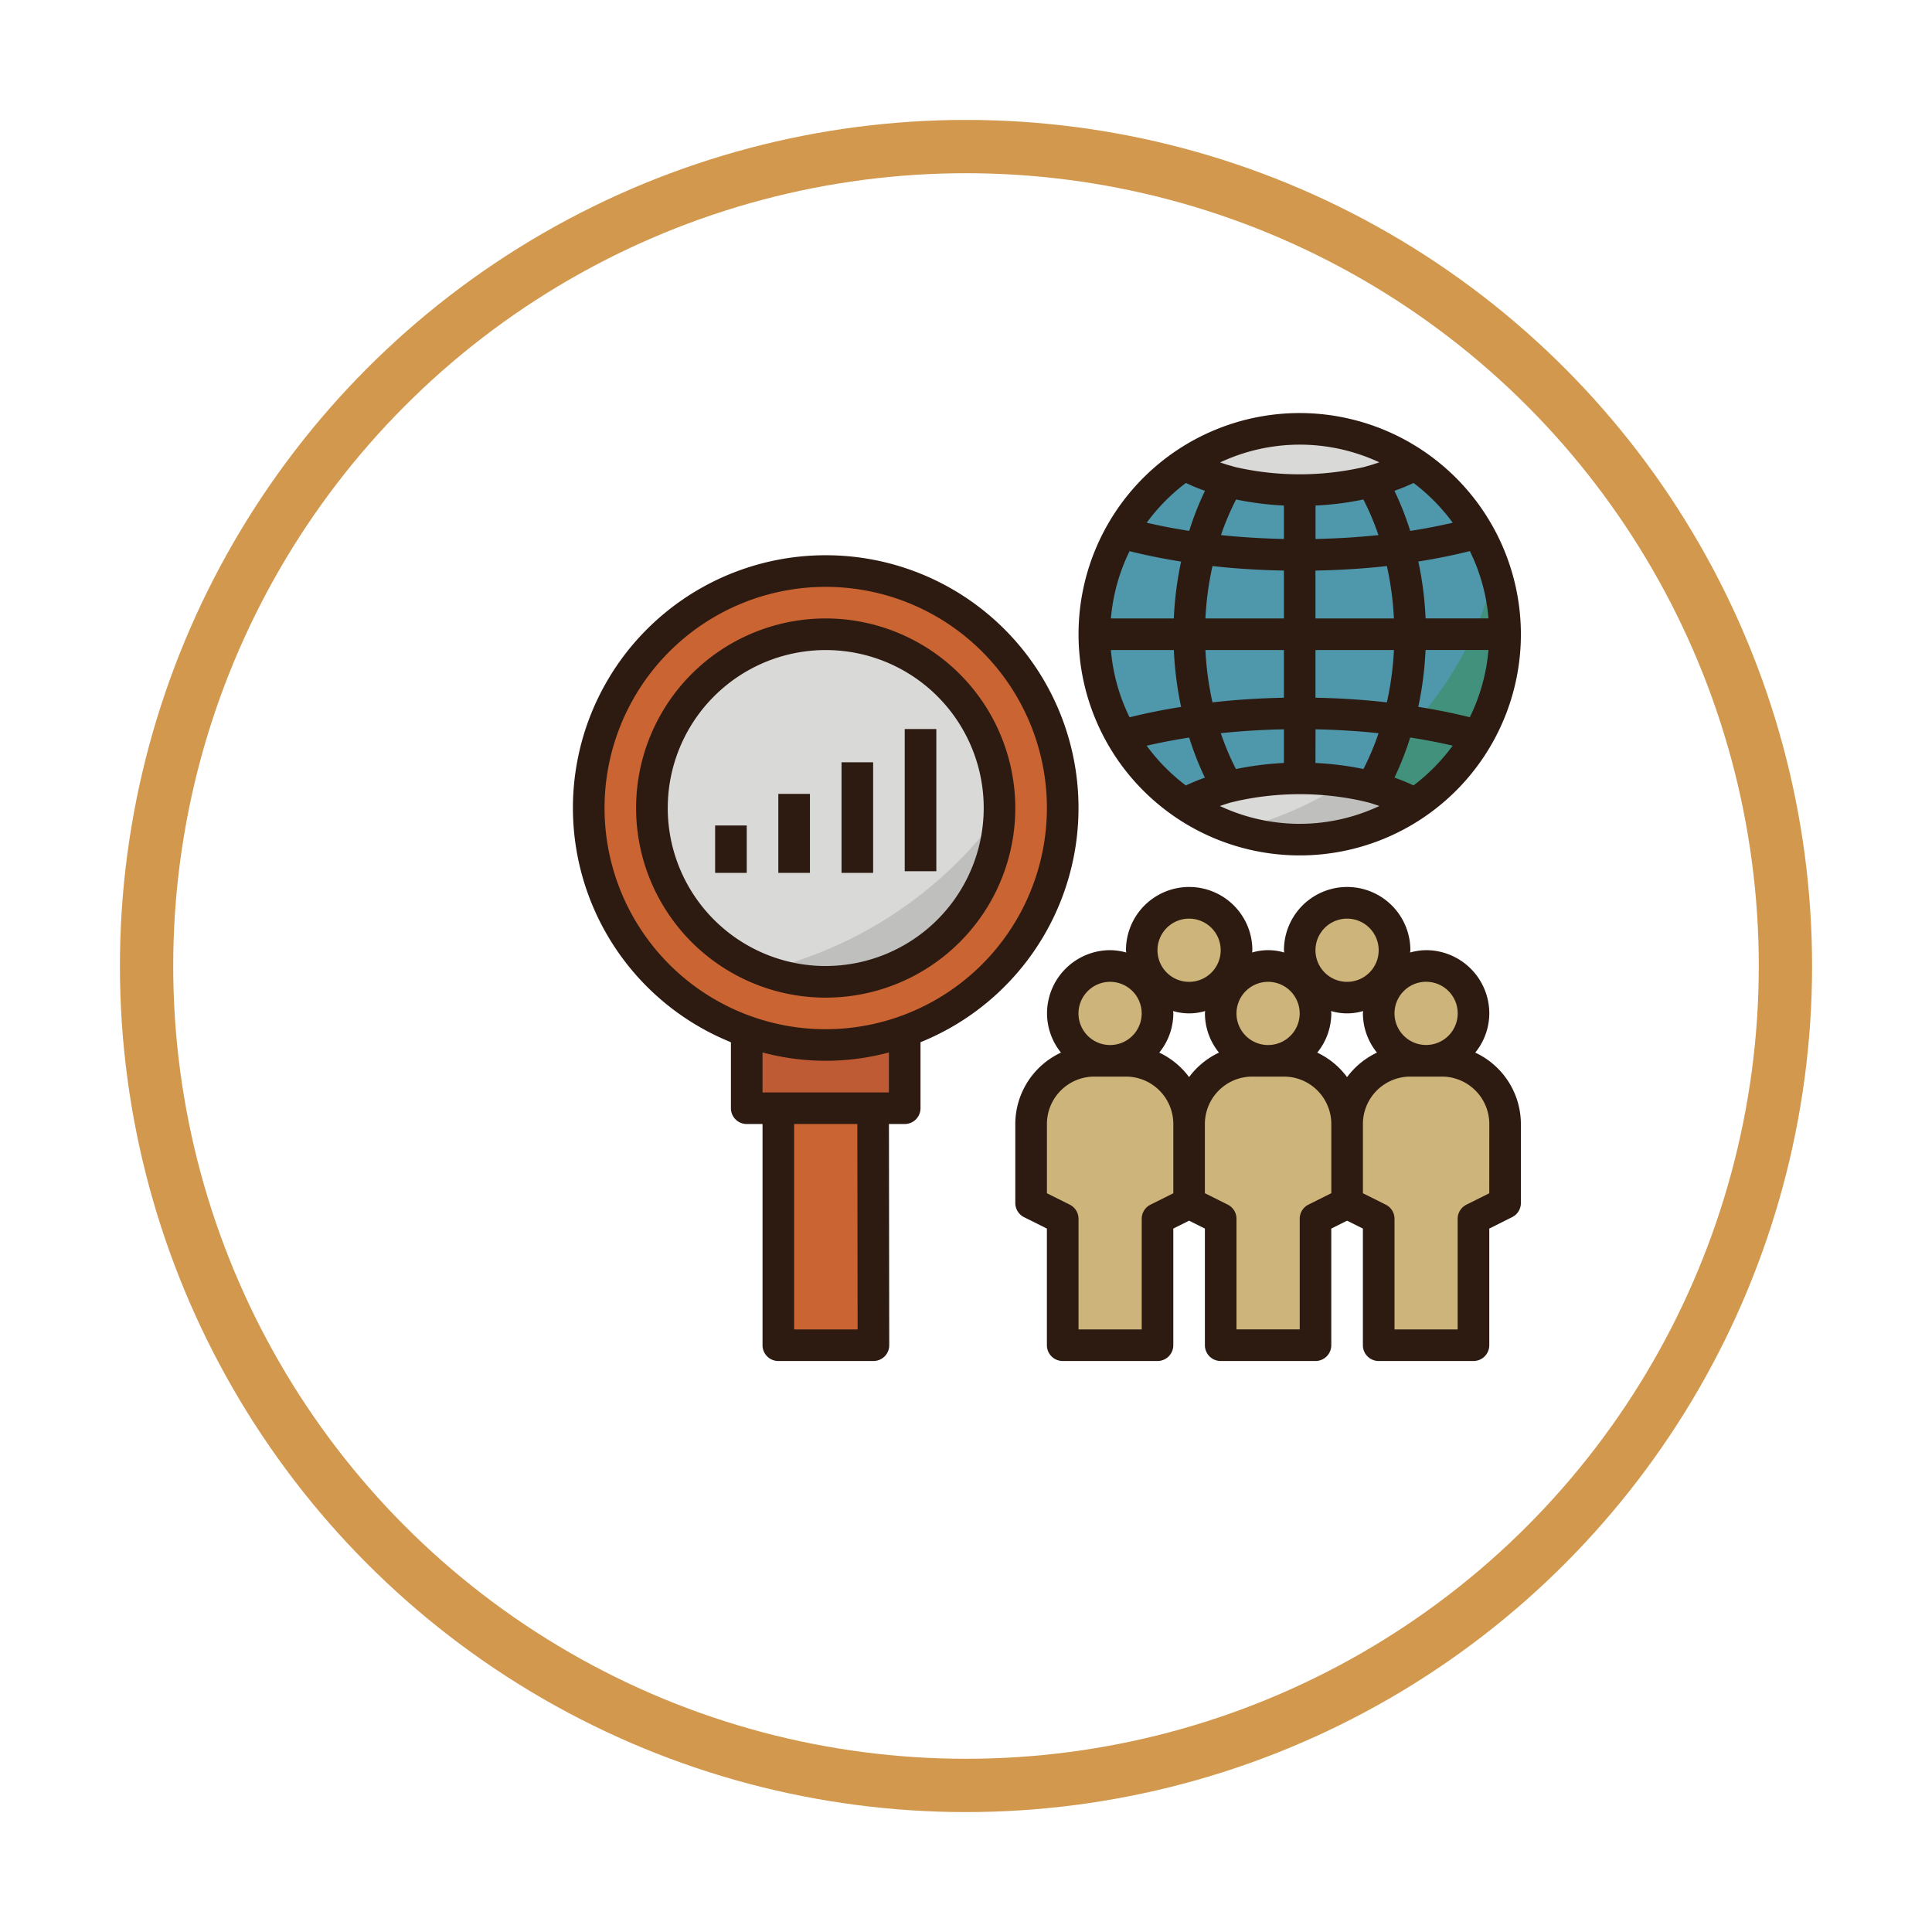 <svg xmlns="http://www.w3.org/2000/svg" xmlns:xlink="http://www.w3.org/1999/xlink" width="145" height="145" viewBox="0 0 145 145">
  <defs>
    <filter id="Elipse_4259" x="0" y="0" width="145" height="145" filterUnits="userSpaceOnUse">
      <feOffset dx="-6" dy="6" input="SourceAlpha"/>
      <feGaussianBlur stdDeviation="3" result="blur"/>
      <feFlood flood-opacity="0.161"/>
      <feComposite operator="in" in2="blur"/>
      <feComposite in="SourceGraphic"/>
    </filter>
    <clipPath id="clip-path">
      <rect id="Rectángulo_46778" data-name="Rectángulo 46778" width="71.146" height="71.146" transform="translate(0 0)" fill="none"/>
    </clipPath>
  </defs>
  <g id="Grupo_143276" data-name="Grupo 143276" transform="translate(-722.285 -5422)">
    <g id="Grupo_141447" data-name="Grupo 141447" transform="translate(243 -1184)">
      <g id="Grupo_131299" data-name="Grupo 131299" transform="translate(494.645 6609.5)">
        <g transform="matrix(1, 0, 0, 1, -15.36, -3.5)" filter="url(#Elipse_4259)">
          <g id="Elipse_4259-2" data-name="Elipse 4259" transform="translate(15 3)" fill="#fff" stroke="#d2984d" stroke-width="4">
            <circle cx="63.5" cy="63.5" r="63.5" stroke="none"/>
            <circle cx="63.5" cy="63.5" r="61.5" fill="none"/>
          </g>
        </g>
      </g>
    </g>
    <g id="Grupo_141450" data-name="Grupo 141450" transform="translate(765.285 5453)">
      <g id="Grupo_141449" data-name="Grupo 141449" clip-path="url(#clip-path)">
        <path id="Trazado_224426" data-name="Trazado 224426" d="M36.759,29.644A17.786,17.786,0,1,1,18.972,11.857,17.786,17.786,0,0,1,36.759,29.644" fill="#ca6432"/>
        <path id="Trazado_224427" data-name="Trazado 224427" d="M32.016,29.644A13.043,13.043,0,1,1,18.972,16.6,13.045,13.045,0,0,1,32.016,29.644" fill="#d9d9d7"/>
        <path id="Trazado_224428" data-name="Trazado 224428" d="M14.344,41.827a13,13,0,0,0,17.65-11.769,30.843,30.843,0,0,1-17.65,11.769" fill="#bfbfbd"/>
        <path id="Trazado_224429" data-name="Trazado 224429" d="M22.53,52.174H15.415V69.961h7.137Z" fill="#ca6432"/>
        <rect id="Rectángulo_46773" data-name="Rectángulo 46773" width="11.858" height="5.929" transform="translate(13.044 46.245)" fill="#bf5b34"/>
        <path id="Trazado_224430" data-name="Trazado 224430" d="M43.874,45.059A3.558,3.558,0,1,1,40.317,41.5a3.557,3.557,0,0,1,3.557,3.557" fill="#cdb47a"/>
        <path id="Trazado_224431" data-name="Trazado 224431" d="M34.388,53.36v5.929l2.371,1.186v9.486h7.115V60.475l2.371-1.186V53.36A4.744,4.744,0,0,0,41.5,48.617H39.131a4.743,4.743,0,0,0-4.743,4.743" fill="#cdb47a"/>
        <path id="Trazado_224432" data-name="Trazado 224432" d="M55.731,45.059A3.557,3.557,0,1,1,52.174,41.5a3.557,3.557,0,0,1,3.557,3.557" fill="#cdb47a"/>
        <path id="Trazado_224433" data-name="Trazado 224433" d="M46.245,53.36v5.929l2.372,1.186v9.486h7.114V60.475L58.1,59.289V53.36a4.744,4.744,0,0,0-4.743-4.743H50.988a4.744,4.744,0,0,0-4.743,4.743" fill="#cdb47a"/>
        <path id="Trazado_224434" data-name="Trazado 224434" d="M67.589,45.059A3.557,3.557,0,1,1,64.032,41.5a3.557,3.557,0,0,1,3.557,3.557" fill="#cdb47a"/>
        <path id="Trazado_224435" data-name="Trazado 224435" d="M58.1,53.36v5.929l2.372,1.186v9.486h7.114V60.475l2.372-1.186V53.36a4.744,4.744,0,0,0-4.743-4.743H62.846A4.744,4.744,0,0,0,58.1,53.36" fill="#cdb47a"/>
        <path id="Trazado_224436" data-name="Trazado 224436" d="M49.8,40.316a3.558,3.558,0,1,1-3.558-3.557A3.558,3.558,0,0,1,49.8,40.316" fill="#cdb47a"/>
        <path id="Trazado_224437" data-name="Trazado 224437" d="M61.66,40.316A3.558,3.558,0,1,1,58.1,36.759a3.557,3.557,0,0,1,3.557,3.557" fill="#cdb47a"/>
        <path id="Trazado_224438" data-name="Trazado 224438" d="M69.961,16.6A15.415,15.415,0,1,1,54.546,1.186,15.416,15.416,0,0,1,69.961,16.6" fill="#4f97aa"/>
        <path id="Trazado_224439" data-name="Trazado 224439" d="M49.8,31.263a15.406,15.406,0,0,0,19.41-19.41A26.46,26.46,0,0,1,49.8,31.263" fill="#41917d"/>
        <path id="Trazado_224440" data-name="Trazado 224440" d="M54.546,32.016a15.328,15.328,0,0,0,8.365-2.478A13.364,13.364,0,0,0,59.05,28.1a21.156,21.156,0,0,0-9.008,0,13.364,13.364,0,0,0-3.861,1.441,15.328,15.328,0,0,0,8.365,2.478" fill="#d9d9d7"/>
        <path id="Trazado_224441" data-name="Trazado 224441" d="M57.756,27.857a26.287,26.287,0,0,1-7.947,3.4,15.3,15.3,0,0,0,13.1-1.721A13.335,13.335,0,0,0,59.049,28.1c-.417-.095-.852-.171-1.293-.24" fill="#bfbfbd"/>
        <path id="Trazado_224442" data-name="Trazado 224442" d="M54.546,1.186a15.328,15.328,0,0,0-8.365,2.478,13.364,13.364,0,0,0,3.861,1.441,20.715,20.715,0,0,0,4.5.485,20.715,20.715,0,0,0,4.5-.485,13.364,13.364,0,0,0,3.861-1.441,15.328,15.328,0,0,0-8.365-2.478" fill="#d9d9d7"/>
        <path id="Trazado_224443" data-name="Trazado 224443" d="M18.972,10.672A18.965,18.965,0,0,0,11.857,47.22v4.954a1.186,1.186,0,0,0,1.186,1.186h1.186v16.6a1.185,1.185,0,0,0,1.186,1.186h7.138a1.185,1.185,0,0,0,1.186-1.187l-.022-16.6H24.9a1.186,1.186,0,0,0,1.186-1.186V47.22a18.965,18.965,0,0,0-7.115-36.548M16.6,68.775V53.36h4.745l.02,15.415Zm7.115-17.787H14.229v-3a18.309,18.309,0,0,0,9.486,0Zm-4.743-4.743a16.6,16.6,0,1,1,16.6-16.6,16.62,16.62,0,0,1-16.6,16.6" fill="#2d1b12"/>
        <path id="Trazado_224444" data-name="Trazado 224444" d="M18.972,15.415A14.23,14.23,0,1,0,33.2,29.644,14.245,14.245,0,0,0,18.972,15.415m0,26.087A11.857,11.857,0,1,1,30.83,29.644,11.871,11.871,0,0,1,18.972,41.5" fill="#2d1b12"/>
        <rect id="Rectángulo_46774" data-name="Rectángulo 46774" width="2.372" height="3.557" transform="translate(10.672 30.954)" fill="#2d1b12"/>
        <rect id="Rectángulo_46775" data-name="Rectángulo 46775" width="2.372" height="5.929" transform="translate(15.415 28.582)" fill="#2d1b12"/>
        <rect id="Rectángulo_46776" data-name="Rectángulo 46776" width="2.372" height="8.3" transform="translate(20.158 26.211)" fill="#2d1b12"/>
        <rect id="Rectángulo_46777" data-name="Rectángulo 46777" width="2.372" height="10.672" transform="translate(24.901 23.715)" fill="#2d1b12"/>
        <path id="Trazado_224445" data-name="Trazado 224445" d="M67.72,48a4.694,4.694,0,0,0,1.055-2.945,4.749,4.749,0,0,0-4.743-4.743,4.615,4.615,0,0,0-1.2.175c0-.06.018-.115.018-.175a4.743,4.743,0,0,0-9.486,0c0,.06.015.115.018.175a4.226,4.226,0,0,0-2.407,0c0-.06.017-.115.017-.175a4.743,4.743,0,0,0-9.486,0c0,.06.016.115.018.175a4.609,4.609,0,0,0-1.2-.175,4.749,4.749,0,0,0-4.743,4.743A4.694,4.694,0,0,0,36.628,48,5.925,5.925,0,0,0,33.2,53.36v5.929a1.188,1.188,0,0,0,.655,1.061l1.716.857v8.754a1.185,1.185,0,0,0,1.186,1.185h7.115a1.185,1.185,0,0,0,1.186-1.185V61.207l1.185-.593,1.186.593v8.754a1.185,1.185,0,0,0,1.186,1.185h7.114a1.185,1.185,0,0,0,1.186-1.185V61.207l1.186-.593,1.186.593v8.754a1.185,1.185,0,0,0,1.186,1.185h7.114a1.185,1.185,0,0,0,1.186-1.185V61.207l1.716-.859a1.181,1.181,0,0,0,.656-1.059V53.36A5.924,5.924,0,0,0,67.72,48m-3.688-5.316a2.372,2.372,0,1,1-2.372,2.371,2.374,2.374,0,0,1,2.372-2.371M58.1,37.945a2.372,2.372,0,1,1-2.372,2.371A2.374,2.374,0,0,1,58.1,37.945m-5.929,4.743A2.372,2.372,0,1,1,49.8,45.059a2.374,2.374,0,0,1,2.371-2.371m-5.929-4.743a2.372,2.372,0,1,1-2.371,2.371,2.374,2.374,0,0,1,2.371-2.371m-5.929,4.743a2.372,2.372,0,1,1-2.371,2.371,2.374,2.374,0,0,1,2.371-2.371M45.06,58.556l-1.717.858a1.185,1.185,0,0,0-.655,1.06v8.3H37.945v-8.3a1.188,1.188,0,0,0-.655-1.061l-1.717-.857v-5.2A3.562,3.562,0,0,1,39.131,49.8H41.5A3.562,3.562,0,0,1,45.06,53.36Zm1.185-8.716A5.956,5.956,0,0,0,44.005,48a4.694,4.694,0,0,0,1.055-2.945c0-.059-.016-.115-.018-.174a4.249,4.249,0,0,0,2.407,0c0,.059-.018.115-.018.174A4.694,4.694,0,0,0,48.486,48a5.959,5.959,0,0,0-2.241,1.836m10.672,8.716-1.716.858a1.185,1.185,0,0,0-.655,1.06v8.3H49.8v-8.3a1.187,1.187,0,0,0-.656-1.061l-1.716-.857v-5.2A3.562,3.562,0,0,1,50.988,49.8H53.36a3.561,3.561,0,0,1,3.557,3.558ZM58.1,49.84A5.964,5.964,0,0,0,55.863,48a4.694,4.694,0,0,0,1.054-2.945c0-.059-.015-.115-.018-.174a4.253,4.253,0,0,0,2.408,0c0,.059-.018.115-.018.174A4.694,4.694,0,0,0,60.343,48,5.964,5.964,0,0,0,58.1,49.84m10.672,8.716-1.716.858a1.184,1.184,0,0,0-.656,1.06v8.3H61.66v-8.3a1.188,1.188,0,0,0-.655-1.061l-1.716-.857v-5.2A3.561,3.561,0,0,1,62.846,49.8h2.372a3.562,3.562,0,0,1,3.557,3.558Z" fill="#2d1b12"/>
        <path id="Trazado_224446" data-name="Trazado 224446" d="M54.546,0a16.6,16.6,0,1,0,16.6,16.6A16.62,16.62,0,0,0,54.546,0m0,2.371A14.153,14.153,0,0,1,60.525,3.7c-.317.1-.619.21-.959.293a3.244,3.244,0,0,1-.43.11A21.641,21.641,0,0,1,49.918,4.1a4.167,4.167,0,0,1-.491-.13c-.294-.07-.573-.173-.858-.263a14.1,14.1,0,0,1,5.977-1.336M60.455,9.16c-1.535.162-3.113.257-4.723.291V6.942a22.689,22.689,0,0,0,3.59-.455A19.546,19.546,0,0,1,60.455,9.16M55.732,23.737c1.609.032,3.2.128,4.73.292a19.34,19.34,0,0,1-1.134,2.688,23.3,23.3,0,0,0-3.6-.456ZM53.36,6.942V9.451c-1.61-.034-3.19-.13-4.724-.291A19.782,19.782,0,0,1,49.77,6.487a23.083,23.083,0,0,0,3.59.455M48,11.481c1.738.2,3.533.306,5.36.341v3.593H47.469A23.293,23.293,0,0,1,48,11.481m-6.225-1.116c1.236.311,2.528.569,3.868.783a25.669,25.669,0,0,0-.545,4.267H40.376a14.133,14.133,0,0,1,1.4-5.05m0,12.47a14.1,14.1,0,0,1-1.4-5.048H45.1a25.854,25.854,0,0,0,.544,4.267c-1.348.215-2.641.474-3.868.781M46,27.951a14.344,14.344,0,0,1-2.94-2.985c1.022-.235,2.083-.439,3.19-.611a22.337,22.337,0,0,0,1.18,3.01c-.505.177-.977.375-1.43.586m.252-19.106q-1.65-.257-3.189-.613a14.28,14.28,0,0,1,2.942-2.985,14.054,14.054,0,0,0,1.431.589,22.05,22.05,0,0,0-1.184,3.009m1.217,8.942H53.36v3.578c-1.829.036-3.637.152-5.362.349a23.372,23.372,0,0,1-.529-3.927m5.891,5.95v2.525a23.541,23.541,0,0,0-3.6.456,19.162,19.162,0,0,1-1.135-2.691c1.529-.162,3.12-.258,4.73-.29m1.186,7.093a14.14,14.14,0,0,1-5.987-1.338c.294-.094.572-.2.887-.279l.509-.12a21.845,21.845,0,0,1,9.154-.007l.549.129c.311.079.584.183.875.275a14.111,14.111,0,0,1-5.987,1.34m6.546-9.115c-1.726-.2-3.531-.314-5.36-.35V17.787h5.891a23.325,23.325,0,0,1-.531,3.928m-5.36-6.3V11.822c1.827-.035,3.622-.144,5.36-.341a23.25,23.25,0,0,1,.529,3.934ZM63.087,5.247a14.3,14.3,0,0,1,2.942,2.985q-1.541.358-3.189.614a22.273,22.273,0,0,0-1.184-3.01,14.641,14.641,0,0,0,1.431-.589m0,22.7a15.018,15.018,0,0,0-1.43-.586,22.442,22.442,0,0,0,1.18-3.01c1.107.17,2.168.376,3.19.611a14.344,14.344,0,0,1-2.94,2.985m4.225-5.116c-1.229-.307-2.521-.566-3.868-.781a25.656,25.656,0,0,0,.545-4.267h4.722a14.1,14.1,0,0,1-1.4,5.048m1.4-7.42H63.993a25.733,25.733,0,0,0-.545-4.268c1.338-.214,2.632-.471,3.867-.782a14.073,14.073,0,0,1,1.4,5.05" fill="#2d1b12"/>
      </g>
    </g>
  </g>
</svg>
